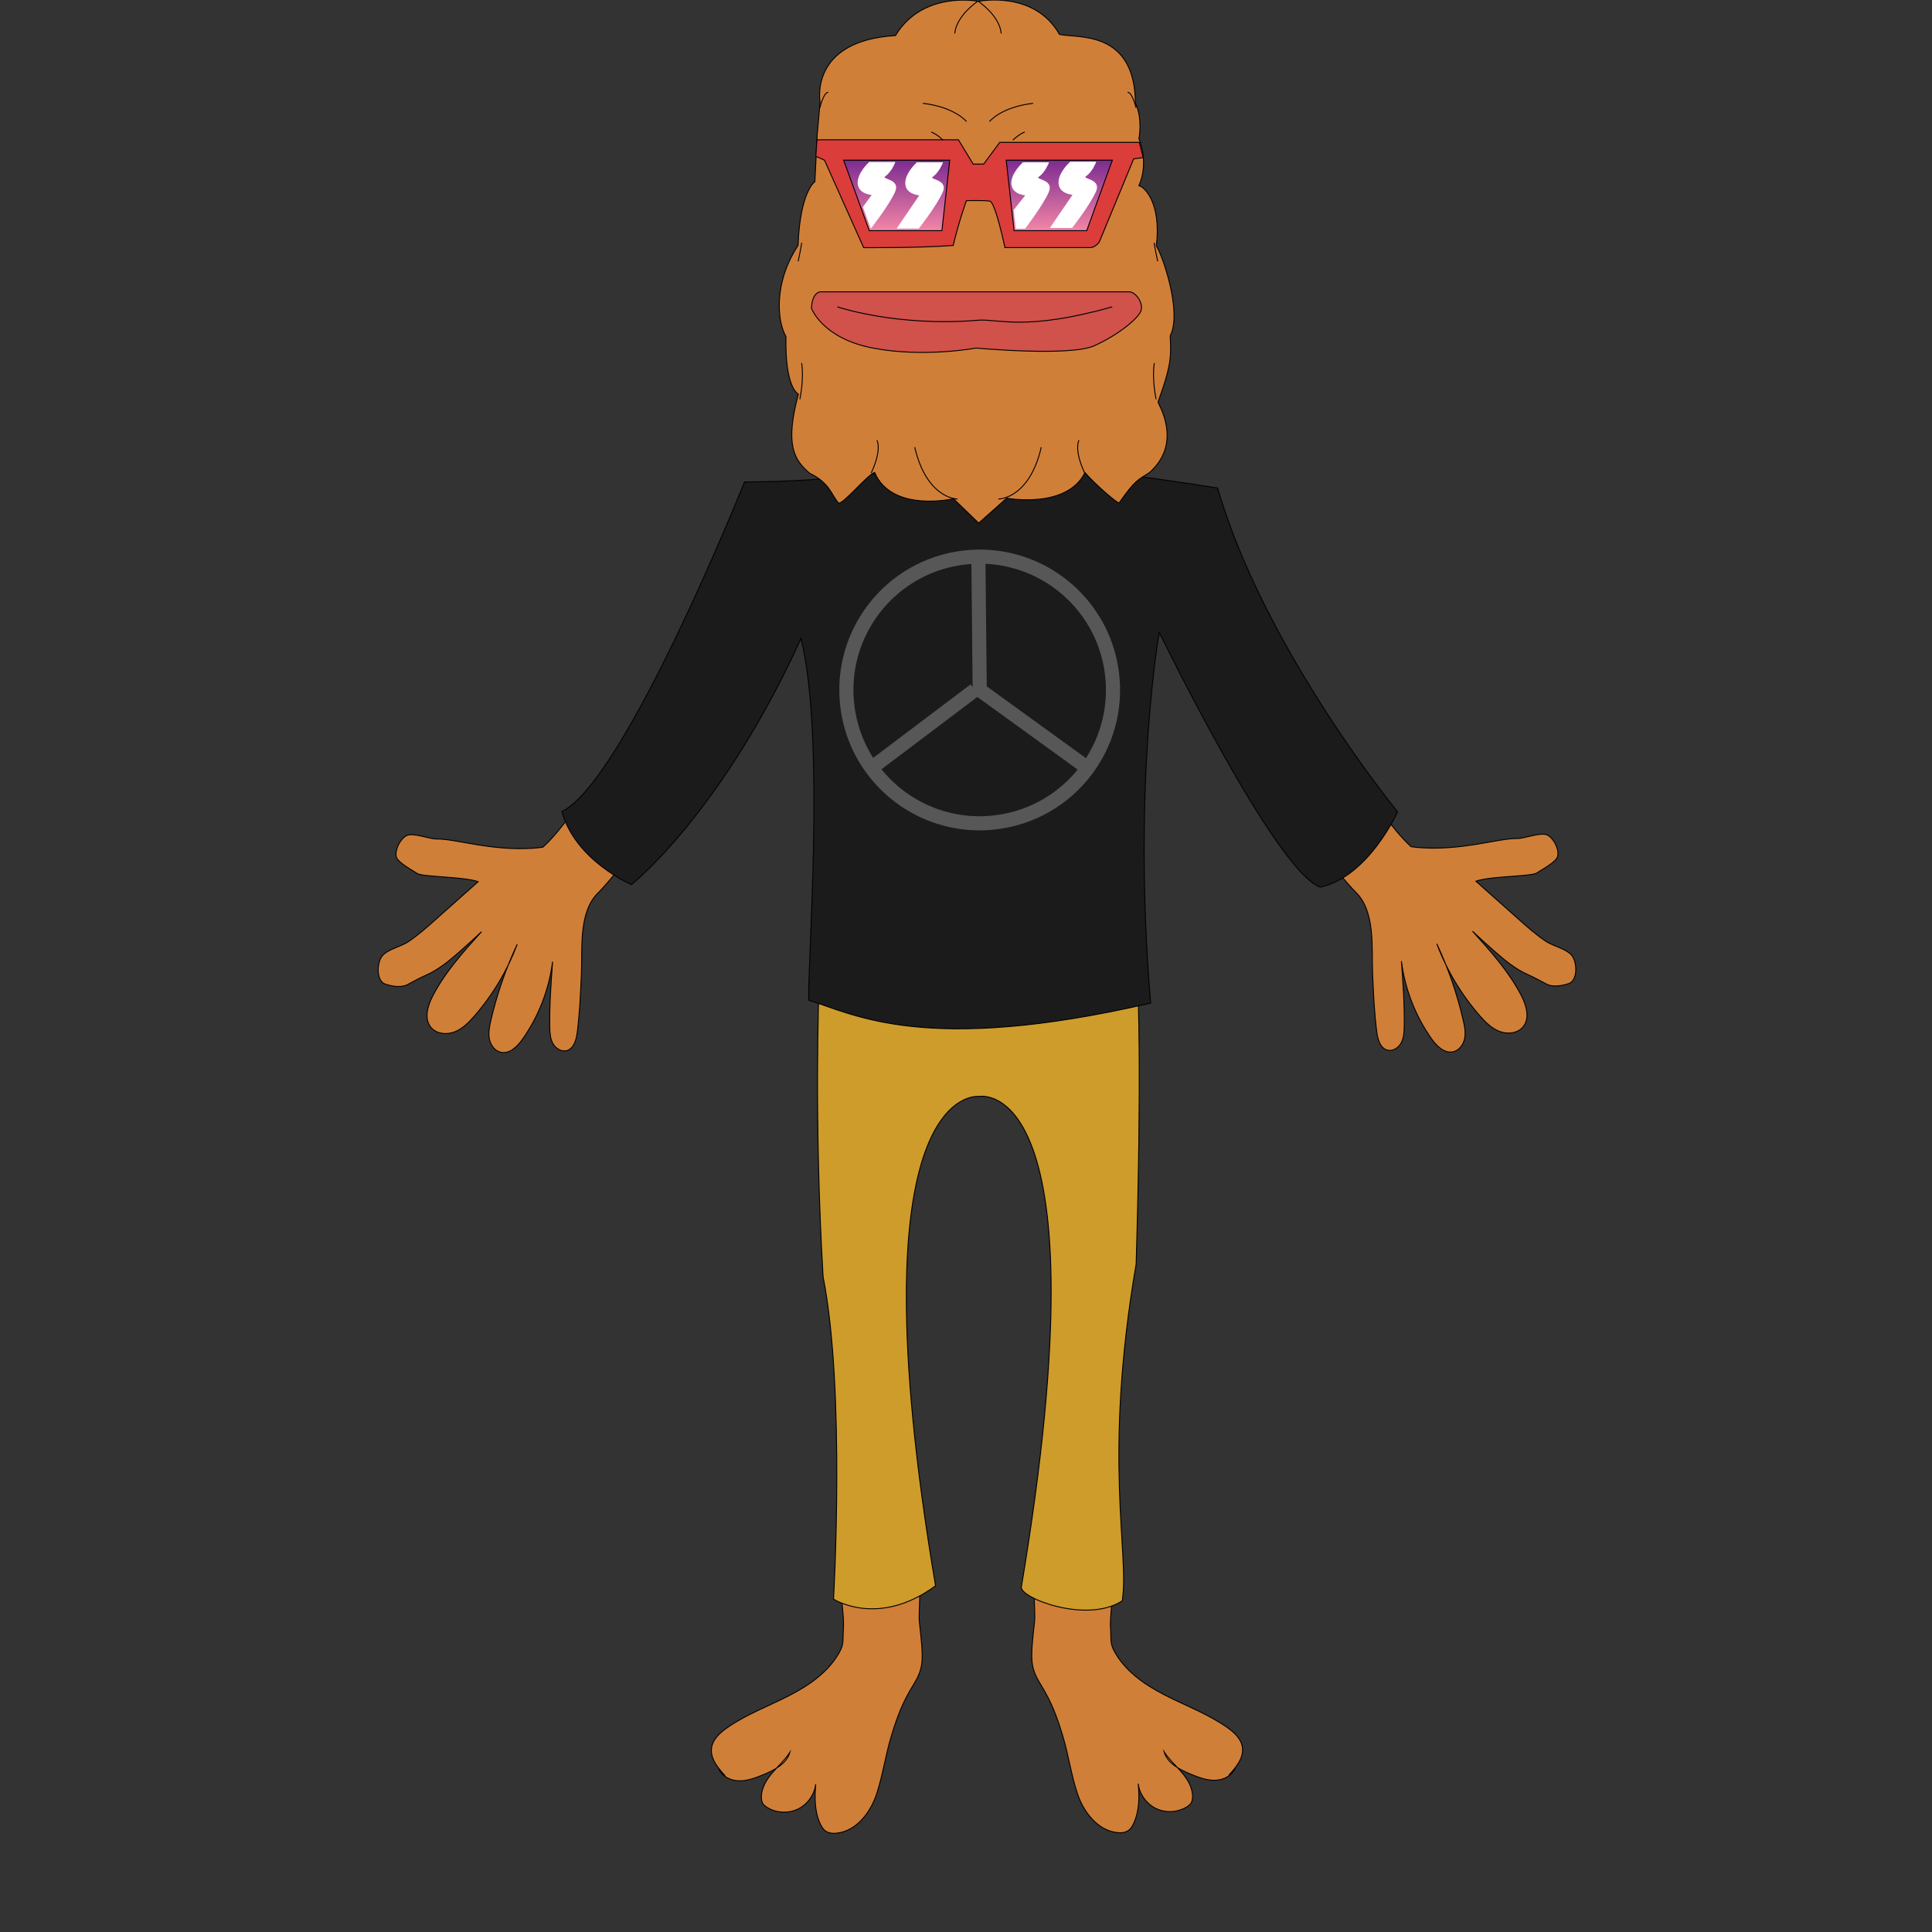 <svg width="300" height="300" viewBox="0 0 300 300" fill="none" xmlns="http://www.w3.org/2000/svg">
<rect x="0" y="0" width="300" height="300" fill="#333333" stroke="none"/>
<g clip-path="url(#clip0_1306_2859)">
<path d="M213.786 160.251C213.936 161.405 214.324 162.788 215.454 163.066C216.295 163.273 217.175 162.688 217.581 161.922C217.987 161.156 218.034 160.254 218.048 159.388C218.109 156.003 217.859 152.625 217.61 149.247C218.155 153.559 219.773 157.735 222.278 161.288C223.087 162.435 224.305 163.64 225.674 163.315C226.607 163.094 227.249 162.179 227.43 161.234C227.612 160.29 227.416 159.321 227.199 158.387C226.258 154.314 224.883 150.341 223.108 146.557C224.64 150.63 226.907 154.425 229.764 157.703C230.637 158.708 231.614 159.691 232.857 160.165C234.101 160.639 235.683 160.461 236.521 159.428C237.593 158.098 237.016 156.124 236.236 154.606C234.311 150.875 231.464 147.715 228.649 144.6C229.818 145.708 231.012 146.792 232.227 147.854C233.755 149.186 235.345 150.491 237.198 151.314C238.195 151.759 239.143 152.272 240.105 152.789C241.271 153.416 242.917 152.953 243.562 152.743C244.909 152.304 244.937 149.831 244.232 148.602C243.526 147.376 241.21 146.959 240.038 146.168C238.495 145.131 237.102 143.891 235.715 142.655C233.535 140.713 231.354 138.774 229.173 136.832C231.339 136.044 237.814 136.102 238.612 135.563C239.375 135.05 241.684 133.853 241.88 132.951C242.119 131.861 241.274 130.193 240.287 129.677C239.3 129.16 236.702 130.222 235.587 130.201C232.751 130.147 227.124 132.082 220.635 131.633C220.093 131.597 219.587 131.54 219.11 131.469C215.529 128.169 214.036 124.495 212.357 124.592C212.104 124.606 209.567 127.524 209.375 127.692C209.157 127.884 209.082 128.187 209.015 128.469C208.509 130.689 204.625 129.26 205.198 131.544C205.555 132.959 209.517 137.577 210.508 138.532C213.626 141.532 212.963 147.301 213.138 151.264C213.266 154.271 213.401 157.272 213.786 160.251Z" fill="#D07F39" stroke="black" stroke-width="0.146" stroke-miterlimit="10"/>
<path d="M190.8 275.663C191.947 274.426 193.176 272.933 192.913 271.269C192.706 269.979 191.648 269.01 190.582 268.258C187.621 266.163 184.168 264.894 180.94 263.244C177.708 261.594 174.55 259.407 172.908 256.171C172.352 255.077 172.548 254.172 172.452 252.946C172.199 249.767 173.848 244.273 171.71 243.831C170.641 243.61 161.925 244.312 160.974 244.843C160.222 245.263 160.81 250.345 160.653 251.731C159.962 257.874 159.933 258.854 161.651 261.655C163.294 264.338 164.117 266.54 165.025 269.555C165.906 272.466 166.337 275.599 167.292 278.485C168.247 281.371 170.41 284.194 173.428 284.561C174.055 284.639 174.739 284.589 175.249 284.211C175.591 283.958 175.819 283.581 176.004 283.196C176.924 281.286 176.931 279.073 176.742 276.963C176.945 278.62 178.043 280.138 179.553 280.848C181.064 281.557 182.932 281.436 184.339 280.538C184.567 280.391 184.788 280.22 184.938 279.992C185.112 279.722 185.169 279.39 185.18 279.066C185.223 277.648 184.442 276.329 183.527 275.246C182.611 274.163 181.524 273.208 180.758 272.014C181.267 273.817 183.177 274.786 184.909 275.499C186.11 275.991 187.361 276.468 188.662 276.44C189.962 276.411 191.327 275.748 191.815 274.544" fill="#D07F39"/>
<path d="M190.8 275.663C191.947 274.426 193.176 272.933 192.913 271.269C192.706 269.979 191.648 269.01 190.582 268.258C187.621 266.163 184.168 264.894 180.94 263.244C177.708 261.594 174.55 259.407 172.908 256.171C172.352 255.077 172.548 254.172 172.452 252.946C172.199 249.767 173.848 244.273 171.71 243.831C170.641 243.61 161.925 244.312 160.974 244.843C160.222 245.263 160.81 250.345 160.653 251.731C159.962 257.874 159.933 258.854 161.651 261.655C163.294 264.338 164.117 266.54 165.025 269.555C165.906 272.466 166.337 275.599 167.292 278.485C168.247 281.371 170.41 284.194 173.428 284.561C174.055 284.639 174.739 284.589 175.249 284.211C175.591 283.958 175.819 283.581 176.004 283.196C176.924 281.286 176.931 279.073 176.742 276.963C176.945 278.62 178.043 280.138 179.553 280.848C181.064 281.557 182.932 281.436 184.339 280.538C184.567 280.391 184.788 280.22 184.938 279.992C185.112 279.722 185.169 279.39 185.18 279.066C185.223 277.648 184.442 276.329 183.527 275.246C182.611 274.163 181.524 273.208 180.758 272.014C181.267 273.817 183.177 274.786 184.909 275.499C186.11 275.991 187.361 276.468 188.662 276.44C189.962 276.411 191.327 275.748 191.815 274.544" stroke="black" stroke-width="0.146" stroke-miterlimit="10"/>
<path d="M89.63 160.329C89.48 161.483 89.092 162.866 87.962 163.144C87.121 163.351 86.241 162.766 85.835 162C85.428 161.234 85.382 160.332 85.368 159.467C85.307 156.081 85.557 152.703 85.806 149.325C85.261 153.637 83.643 157.813 81.138 161.366C80.329 162.513 79.111 163.718 77.742 163.393C76.809 163.172 76.167 162.257 75.985 161.312C75.807 160.368 76 159.399 76.217 158.465C77.158 154.392 78.533 150.419 80.308 146.635C78.776 150.708 76.509 154.503 73.651 157.781C72.778 158.786 71.802 159.769 70.558 160.243C69.315 160.717 67.733 160.539 66.895 159.506C65.823 158.177 66.4 156.202 67.18 154.684C69.105 150.954 71.952 147.793 74.767 144.678C73.598 145.787 72.404 146.87 71.189 147.932C69.66 149.264 68.071 150.569 66.218 151.392C65.22 151.837 64.272 152.35 63.31 152.867C62.145 153.494 60.499 153.031 59.854 152.821C58.507 152.382 58.478 149.909 59.184 148.68C59.889 147.454 62.206 147.037 63.378 146.246C64.921 145.209 66.314 143.969 67.701 142.733C69.881 140.791 72.062 138.852 74.243 136.91C72.076 136.123 65.602 136.18 64.803 135.642C64.041 135.128 61.732 133.931 61.536 133.03C61.297 131.939 62.142 130.272 63.129 129.755C64.116 129.238 66.713 130.3 67.829 130.279C70.665 130.225 76.292 132.16 82.781 131.711C83.323 131.675 83.829 131.618 84.306 131.547C87.887 128.247 89.38 124.574 91.059 124.67C91.312 124.684 93.849 127.603 94.041 127.77C94.259 127.962 94.333 128.265 94.401 128.547C94.907 130.767 98.791 129.338 98.218 131.622C97.861 133.037 93.899 137.655 92.908 138.61C89.79 141.61 90.453 147.379 90.278 151.342C90.15 154.349 90.011 157.35 89.63 160.329Z" fill="#D07F39" stroke="black" stroke-width="0.146" stroke-miterlimit="10"/>
<path d="M112.61 275.749C111.463 274.512 110.233 273.019 110.497 271.355C110.704 270.065 111.762 269.096 112.828 268.344C115.789 266.249 119.242 264.98 122.47 263.33C125.702 261.68 128.859 259.492 130.502 256.257C131.058 255.163 130.862 254.258 130.958 253.032C131.211 249.853 129.561 244.359 131.699 243.917C132.768 243.696 141.484 244.398 142.436 244.929C143.188 245.349 142.6 250.431 142.757 251.817C143.448 257.96 143.476 258.94 141.759 261.741C140.116 264.424 139.293 266.626 138.384 269.641C137.504 272.552 137.073 275.685 136.118 278.571C135.163 281.457 133 284.28 129.982 284.647C129.355 284.725 128.67 284.675 128.161 284.297C127.819 284.044 127.591 283.667 127.405 283.282C126.486 281.372 126.479 279.159 126.668 277.049C126.465 278.706 125.367 280.224 123.856 280.933C122.345 281.643 120.478 281.521 119.071 280.623C118.843 280.477 118.622 280.306 118.472 280.078C118.297 279.807 118.24 279.476 118.23 279.152C118.187 277.734 118.967 276.415 119.883 275.332C120.799 274.249 121.886 273.294 122.652 272.1C122.142 273.903 120.232 274.872 118.5 275.585C117.3 276.077 116.049 276.554 114.748 276.526C113.448 276.497 112.083 275.834 111.595 274.63" fill="#D07F39"/>
<path d="M112.61 275.749C111.463 274.512 110.233 273.019 110.497 271.355C110.704 270.065 111.762 269.096 112.828 268.344C115.789 266.249 119.242 264.98 122.47 263.33C125.702 261.68 128.859 259.492 130.502 256.257C131.058 255.163 130.862 254.258 130.958 253.032C131.211 249.853 129.561 244.359 131.699 243.917C132.768 243.696 141.484 244.398 142.436 244.929C143.188 245.349 142.6 250.431 142.757 251.817C143.448 257.96 143.476 258.94 141.759 261.741C140.116 264.424 139.293 266.626 138.384 269.641C137.504 272.552 137.073 275.685 136.118 278.571C135.163 281.457 133 284.28 129.982 284.647C129.355 284.725 128.67 284.675 128.161 284.297C127.819 284.044 127.591 283.667 127.405 283.282C126.486 281.372 126.479 279.159 126.668 277.049C126.465 278.706 125.367 280.224 123.856 280.933C122.345 281.643 120.478 281.521 119.071 280.623C118.843 280.477 118.622 280.306 118.472 280.078C118.297 279.807 118.24 279.476 118.23 279.152C118.187 277.734 118.967 276.415 119.883 275.332C120.799 274.249 121.886 273.294 122.652 272.1C122.142 273.903 120.232 274.872 118.5 275.585C117.3 276.077 116.049 276.554 114.748 276.526C113.448 276.497 112.083 275.834 111.595 274.63" stroke="black" stroke-width="0.146" stroke-miterlimit="10"/>
<path d="M129.43 248.31C129.43 248.31 136.361 252.81 145.273 246.24C132.039 167.827 151.979 170.257 151.979 170.257C151.979 170.257 172.009 166.205 158.597 246.418C158.312 248.114 168.77 252.18 174.261 248.577C175.43 241.194 171.2 226.701 176.421 196.273C177.322 165.756 176.692 153.961 176.692 153.961L127.167 153.602C127.167 153.602 126.366 173.856 127.809 198.255C131.319 215.99 129.43 248.31 129.43 248.31Z" fill="#CE9C2B" stroke="black" stroke-width="0.146" stroke-miterlimit="10"/>
<path d="M98.051 137.358C98.051 137.358 111.959 126.422 124.381 99.144C128.251 114.72 125.282 150.999 125.596 155.318C132.555 157.467 143.645 163.87 178.666 155.767C175.786 121.377 180.016 98.197 180.016 98.197C180.016 98.197 197.976 135.195 204.999 137.761C212.515 136.14 217.019 126.059 217.019 126.059C217.019 126.059 196.358 100.898 189.067 75.783C142.661 68.357 145.451 74.657 115.608 74.838C115.301 75.597 96.975 121.291 87.25 126.016C89.349 133.653 98.051 137.358 98.051 137.358Z" fill="#1C1B1C" stroke="#010101" stroke-width="0.146" stroke-miterlimit="10"/>
<path d="M172.667 104.563C174.089 115.909 166.047 126.257 154.701 127.679C147.207 128.62 140.151 125.431 135.811 119.886C133.58 117.035 132.066 113.564 131.585 109.712C130.163 98.367 138.206 88.018 149.551 86.597C160.897 85.175 171.246 93.217 172.667 104.563Z" stroke="#575757" stroke-width="2.192" stroke-miterlimit="10"/>
<path d="M151.922 86.434L152.129 107.137L169.621 119.801" stroke="#575757" stroke-width="2.192" stroke-miterlimit="10"/>
<path d="M135.328 119.249L151.381 107.137" stroke="#575757" stroke-width="2.192" stroke-miterlimit="10"/>
<path d="M130.183 78.078C129.104 76.863 128.833 74.971 125.725 73.488C123.203 71.347 121.898 68.941 123.969 61.202C123.969 61.202 121.87 60.346 122.041 52.243C120.772 50.127 119.963 44.14 123.922 38.111C124.236 29.694 126.534 28.208 126.534 28.208L126.894 20.917L127.343 15.875C127.343 15.875 125.544 6.332 139.045 5.523C143.322 -1.543 151.963 0.21 151.963 0.21C151.963 0.21 160.561 -1.589 164.52 5.342C167.221 5.972 176.222 4.533 176.312 16.053C177.48 18.437 176.853 21.544 176.853 21.544C176.853 21.544 178.475 25.147 176.853 28.835C177.755 29.017 180.363 31.625 179.554 38.196C180.456 39.458 183.606 48.459 181.714 52.151C181.81 55.122 182.059 56.273 179.822 62.413C179.74 62.638 183.82 68.674 178.471 73.396C176.671 74.564 176.312 74.475 173.789 78.078C173.564 78.26 170.097 75.241 168.476 73.396C165.596 79.111 156.321 77.358 156.321 77.358L151.97 81.228L148.054 77.447C148.054 77.447 138.465 79.653 135.81 73.353C134.595 73.802 130.668 78.62 130.183 78.078Z" fill="#D07F39" stroke="black" stroke-width="0.146" stroke-miterlimit="10"/>
<path d="M126.865 21.703H148.823L151.118 25.484H152.739L155.237 22.109H176.91L177.519 24.472L176.033 24.675L170.699 37.571C170.699 37.571 170.089 38.448 169.28 38.448C168.471 38.448 156.046 38.448 156.046 38.448C156.046 38.448 154.56 31.36 153.683 31.225C152.807 31.089 150.063 31.157 150.063 31.157C150.063 31.157 148.89 34.396 148.014 38.113C142.883 38.519 134.106 38.451 134.106 38.451L128.03 24.875L126.68 24.265L126.865 21.703Z" fill="#DB3D3A" stroke="black" stroke-width="0.146" stroke-miterlimit="10"/>
<path d="M125.992 47.835C125.992 47.835 127.614 52.517 135.535 54.046C143.456 55.575 151.56 54.046 151.56 54.046C151.56 54.046 166.145 55.396 169.925 53.686C173.706 51.975 176.585 49.545 177.127 48.373C177.669 47.204 176.407 45.312 175.328 45.312C174.248 45.312 151.966 45.312 151.966 45.312H127.614C127.61 45.312 126.17 45.041 125.992 47.835Z" fill="#D1514B" stroke="black" stroke-width="0.146" stroke-miterlimit="10"/>
<path d="M130.031 47.648C130.031 47.648 139.303 50.798 151.953 49.719C155.057 49.508 159.38 51.429 172.703 47.648" stroke="black" stroke-width="0.146" stroke-miterlimit="10"/>
<path d="M131 24.875L134.984 35.815H146.259L147.474 24.875H131Z" fill="url(#paint0_linear_1306_2859)" stroke="black" stroke-width="0.146" stroke-miterlimit="10"/>
<path d="M172.724 24.875L168.743 35.815H157.465L156.25 24.875H172.724Z" fill="url(#paint1_linear_1306_2859)" stroke="black" stroke-width="0.146" stroke-miterlimit="10"/>
<path d="M135.014 25.215C135.014 25.215 133.122 26.904 133.257 28.522C133.392 30.143 135.484 30.211 135.484 30.211L134.066 32.167L135.242 35.356C135.242 35.356 138.05 31.764 138.93 29.737C139.806 27.713 136.5 27.98 137.444 27.307C138.388 26.633 138.93 25.215 138.93 25.215H135.014Z" fill="white" stroke="white" stroke-width="0.146" stroke-miterlimit="10"/>
<path d="M142.407 25.273C142.407 25.273 140.515 26.962 140.65 28.58C140.785 30.202 142.877 30.269 142.877 30.269L139.367 35.415H142.635C142.635 35.415 145.443 31.823 146.323 29.795C147.203 27.768 143.893 28.039 144.837 27.365C145.781 26.692 146.323 25.273 146.323 25.273H142.407Z" fill="white" stroke="white" stroke-width="0.146" stroke-miterlimit="10"/>
<path d="M158.873 25.273C158.873 25.273 156.981 26.962 157.116 28.58C157.252 30.202 159.343 30.269 159.343 30.269L157.469 32.632L157.8 35.44H159.14C159.14 35.44 161.909 31.823 162.789 29.795C163.666 27.771 160.359 28.039 161.303 27.365C162.248 26.692 162.789 25.273 162.789 25.273H158.873Z" fill="white" stroke="white" stroke-width="0.146" stroke-miterlimit="10"/>
<path d="M166.204 25.188C166.204 25.188 164.311 26.877 164.447 28.494C164.582 30.116 166.674 30.183 166.674 30.183L163.164 35.329H166.432C166.432 35.329 169.24 31.737 170.12 29.709C170.996 27.686 167.69 27.953 168.634 27.279C169.578 26.606 170.12 25.188 170.12 25.188H166.204Z" fill="white" stroke="white" stroke-width="0.146" stroke-miterlimit="10"/>
<path d="M157.273 21.761C157.273 21.761 158.175 20.86 159.119 20.5" stroke="black" stroke-width="0.146" stroke-miterlimit="10"/>
<path d="M153.641 18.879C153.641 18.879 155.422 16.627 160.418 16.043" stroke="black" stroke-width="0.146" stroke-miterlimit="10"/>
<path d="M151.961 0.246C151.961 0.246 155.2 2.406 155.471 5.196" stroke="black" stroke-width="0.146" stroke-miterlimit="10"/>
<path d="M176.398 16.721C176.398 16.721 175.814 14.29 175.094 14.337" stroke="black" stroke-width="0.146" stroke-miterlimit="10"/>
<path d="M179.768 40.578C179.768 40.578 179.227 38.059 179.227 37.699" stroke="black" stroke-width="0.146" stroke-miterlimit="10"/>
<path d="M179.516 61.998C179.516 61.998 178.843 58.848 179.246 56.371" stroke="black" stroke-width="0.146" stroke-miterlimit="10"/>
<path d="M155.031 77.49C155.031 77.49 159.803 77.537 161.691 69.434" stroke="black" stroke-width="0.146" stroke-miterlimit="10"/>
<path d="M168.437 73.458C168.437 73.458 166.773 70.151 167.536 68.348" stroke="black" stroke-width="0.146" stroke-miterlimit="10"/>
<path d="M146.44 21.761C146.44 21.761 145.538 20.86 144.594 20.5" stroke="black" stroke-width="0.146" stroke-miterlimit="10"/>
<path d="M150.074 18.879C150.074 18.879 148.293 16.627 143.297 16.043" stroke="black" stroke-width="0.146" stroke-miterlimit="10"/>
<path d="M151.76 0.246C151.76 0.246 148.521 2.406 148.25 5.196" stroke="black" stroke-width="0.146" stroke-miterlimit="10"/>
<path d="M127.312 16.721C127.312 16.721 127.897 14.29 128.617 14.337" stroke="black" stroke-width="0.146" stroke-miterlimit="10"/>
<path d="M123.938 40.578C123.938 40.578 124.479 38.059 124.479 37.699" stroke="black" stroke-width="0.146" stroke-miterlimit="10"/>
<path d="M124.203 61.998C124.203 61.998 124.877 58.848 124.474 56.371" stroke="black" stroke-width="0.146" stroke-miterlimit="10"/>
<path d="M148.699 77.49C148.699 77.49 143.928 77.537 142.039 69.434" stroke="black" stroke-width="0.146" stroke-miterlimit="10"/>
<path d="M135.273 73.458C135.273 73.458 136.938 70.151 136.175 68.348" stroke="black" stroke-width="0.146" stroke-miterlimit="10"/>
</g>
<defs>
<linearGradient id="paint0_linear_1306_2859" x1="139.236" y1="35.815" x2="139.236" y2="24.442" gradientUnits="userSpaceOnUse">
<stop stop-color="#F386A7"/>
<stop offset="0.971" stop-color="#7B2A90"/>
</linearGradient>
<linearGradient id="paint1_linear_1306_2859" x1="164.488" y1="35.815" x2="164.488" y2="24.442" gradientUnits="userSpaceOnUse">
<stop stop-color="#F386A7"/>
<stop offset="0.971" stop-color="#7B2A90"/>
</linearGradient>
<clipPath id="clip0_1306_2859">
<rect width="300" height="300" fill="white"/>
</clipPath>
</defs>
</svg>
